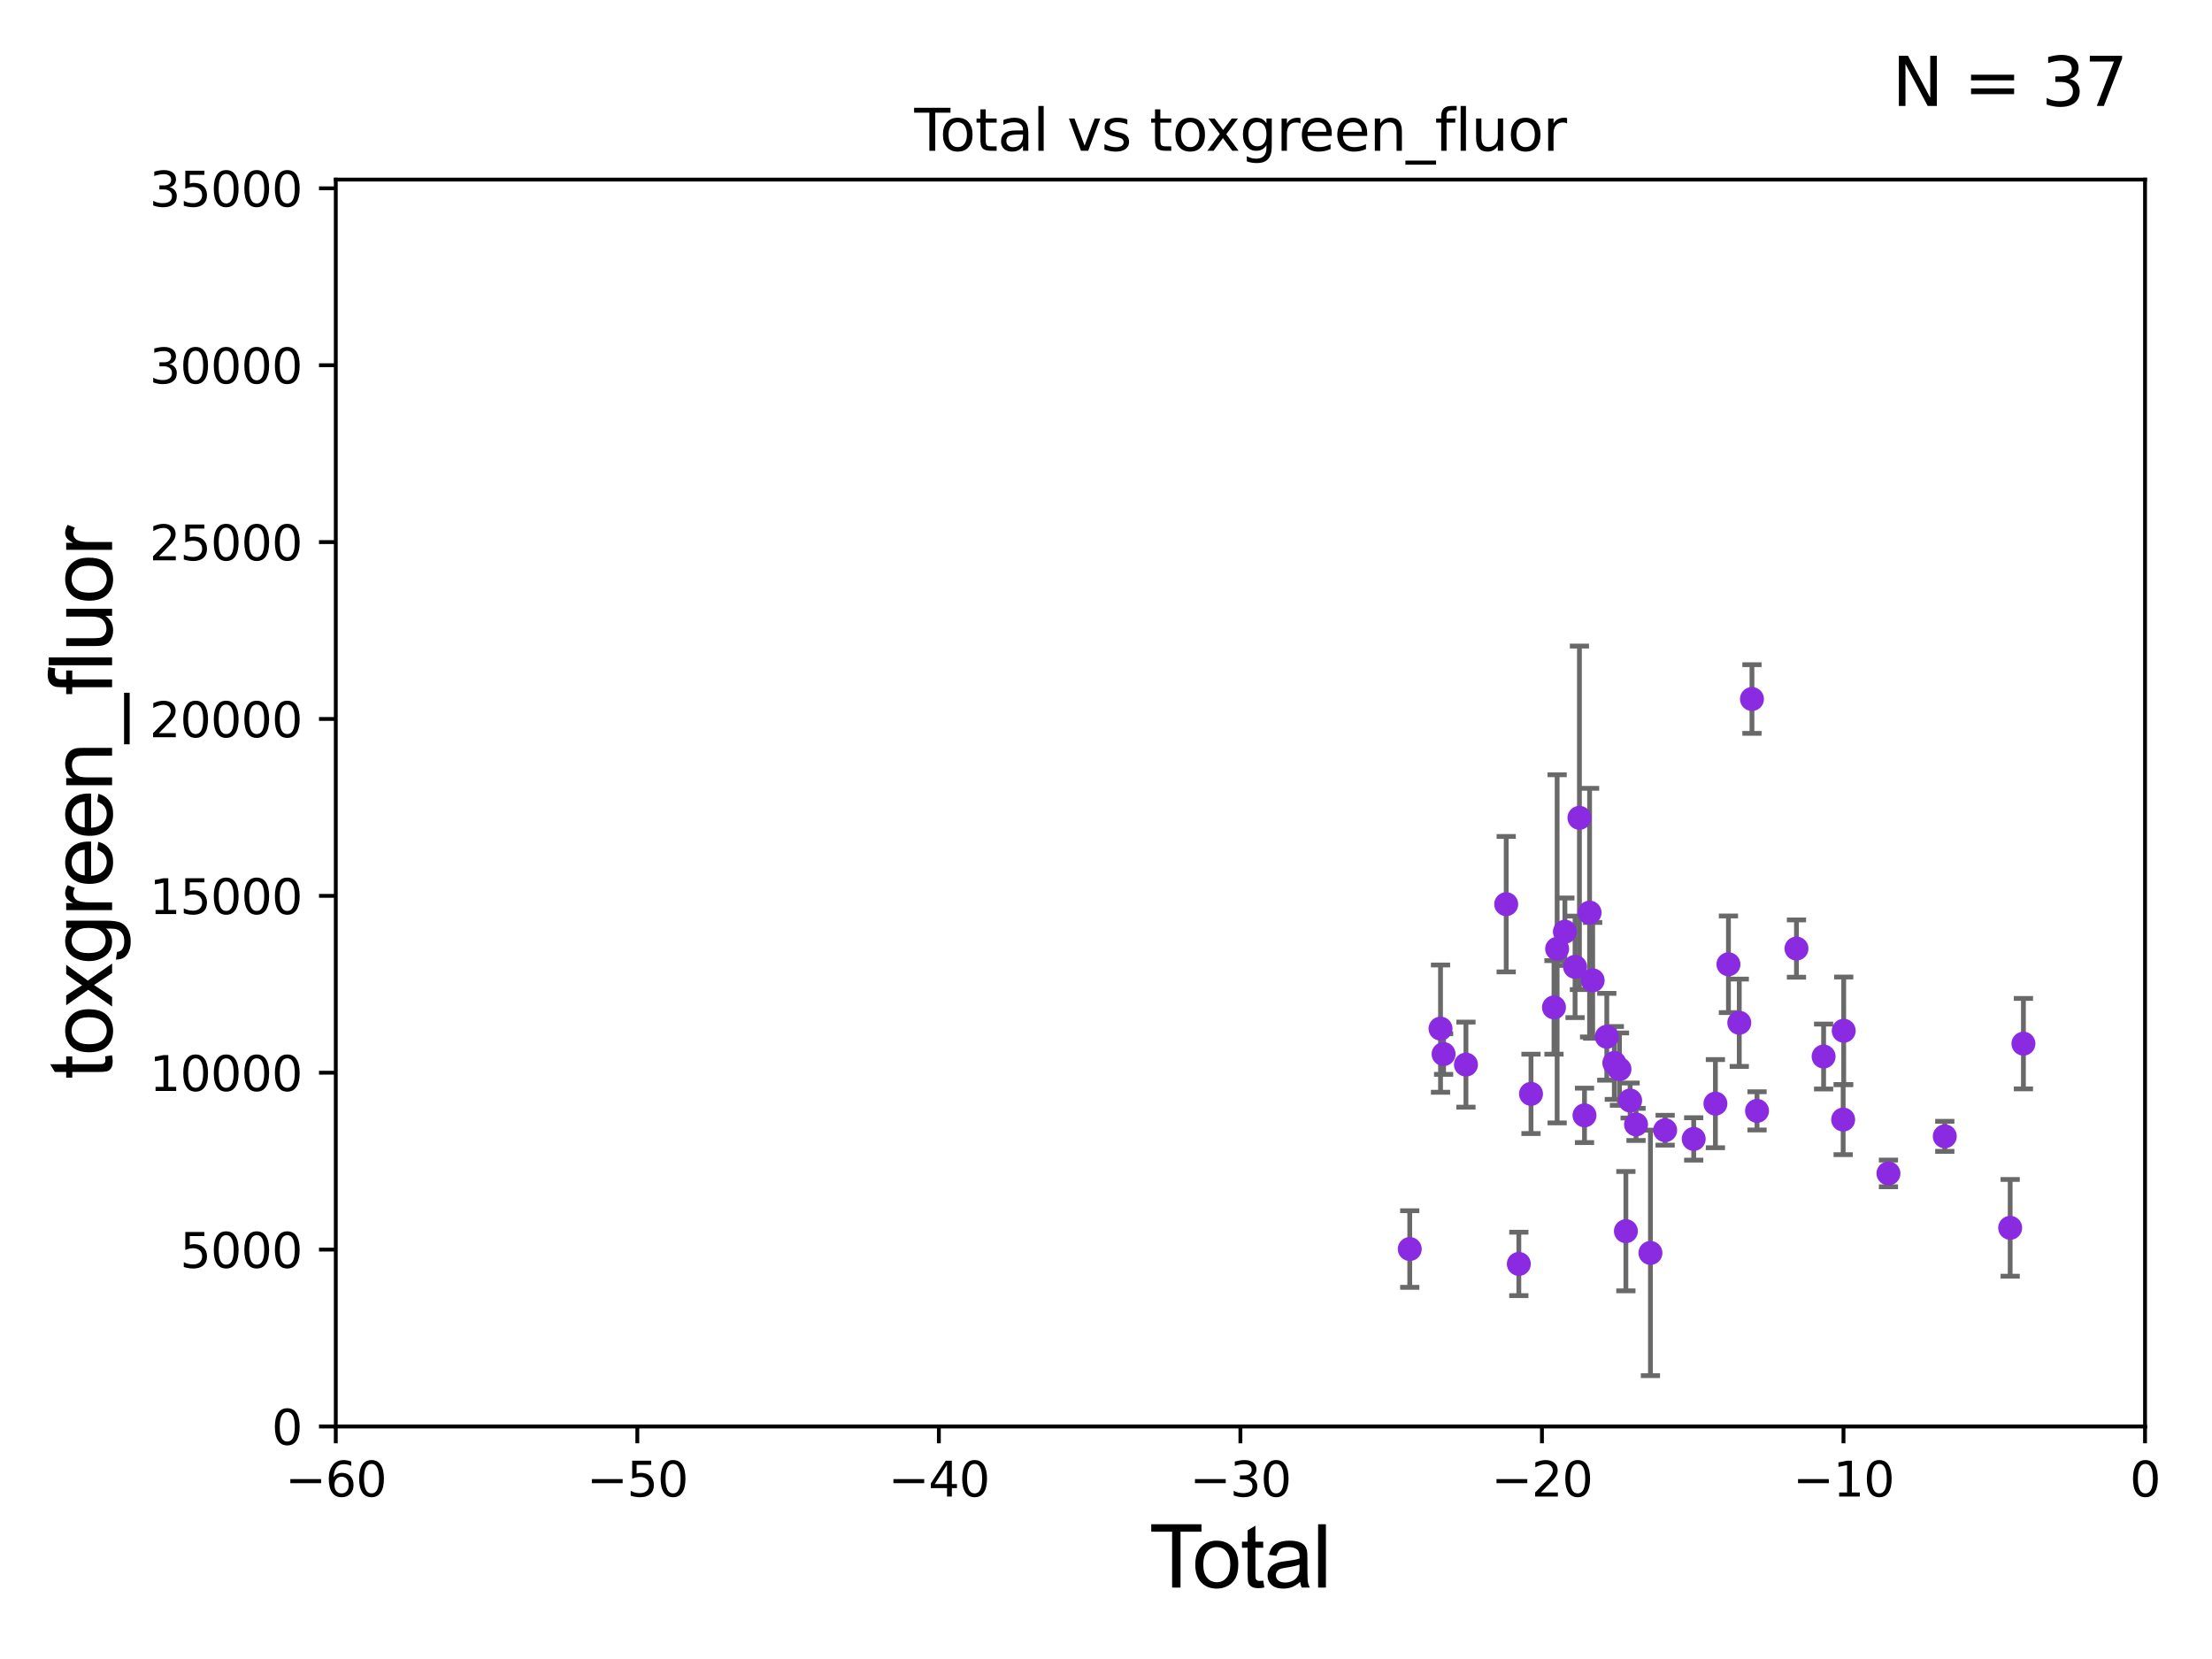 <?xml version="1.0" encoding="utf-8" standalone="no"?>
<!DOCTYPE svg PUBLIC "-//W3C//DTD SVG 1.1//EN"
  "http://www.w3.org/Graphics/SVG/1.1/DTD/svg11.dtd">
<svg xmlns:xlink="http://www.w3.org/1999/xlink" width="460.8pt" height="345.6pt" viewBox="0 0 460.8 345.6" xmlns="http://www.w3.org/2000/svg" version="1.1">
 <defs>
  <style type="text/css">*{stroke-linejoin: round; stroke-linecap: butt}</style>
 </defs>
 <g id="figure_1">
  <g id="patch_1">
   <path d="M 0 345.6 
L 460.8 345.6 
L 460.8 0 
L 0 0 
z
" style="fill: #ffffff"/>
  </g>
  <g id="axes_1">
   <g id="patch_2">
    <path d="M 69.95 297.16 
L 446.85 297.16 
L 446.85 37.411 
L 69.95 37.411 
z
" style="fill: #ffffff"/>
   </g>
   <g id="PathCollection_1">
    <defs>
     <path id="mc90b2d8648" d="M 0 1.118 
C 0.297 1.118 0.581 1 0.791 0.791 
C 1 0.581 1.118 0.297 1.118 0 
C 1.118 -0.297 1 -0.581 0.791 -0.791 
C 0.581 -1 0.297 -1.118 0 -1.118 
C -0.297 -1.118 -0.581 -1 -0.791 -0.791 
C -1 -0.581 -1.118 -0.297 -1.118 0 
C -1.118 0.297 -1 0.581 -0.791 0.791 
C -0.581 1 -0.297 1.118 0 1.118 
z
" style="stroke: #8a2be2"/>
    </defs>
    <g clip-path="url(#p211ab5caf9)">
     <use xlink:href="#mc90b2d8648" x="293.677" y="260.197" style="fill: #8a2be2; stroke: #8a2be2"/>
     <use xlink:href="#mc90b2d8648" x="374.238" y="197.604" style="fill: #8a2be2; stroke: #8a2be2"/>
     <use xlink:href="#mc90b2d8648" x="336.292" y="221.428" style="fill: #8a2be2; stroke: #8a2be2"/>
     <use xlink:href="#mc90b2d8648" x="383.964" y="233.231" style="fill: #8a2be2; stroke: #8a2be2"/>
     <use xlink:href="#mc90b2d8648" x="300.087" y="214.28" style="fill: #8a2be2; stroke: #8a2be2"/>
     <use xlink:href="#mc90b2d8648" x="393.399" y="244.446" style="fill: #8a2be2; stroke: #8a2be2"/>
     <use xlink:href="#mc90b2d8648" x="405.134" y="236.719" style="fill: #8a2be2; stroke: #8a2be2"/>
     <use xlink:href="#mc90b2d8648" x="418.756" y="255.782" style="fill: #8a2be2; stroke: #8a2be2"/>
     <use xlink:href="#mc90b2d8648" x="421.516" y="217.412" style="fill: #8a2be2; stroke: #8a2be2"/>
     <use xlink:href="#mc90b2d8648" x="379.891" y="220.093" style="fill: #8a2be2; stroke: #8a2be2"/>
     <use xlink:href="#mc90b2d8648" x="384.08" y="214.727" style="fill: #8a2be2; stroke: #8a2be2"/>
     <use xlink:href="#mc90b2d8648" x="364.965" y="145.619" style="fill: #8a2be2; stroke: #8a2be2"/>
     <use xlink:href="#mc90b2d8648" x="366.021" y="231.417" style="fill: #8a2be2; stroke: #8a2be2"/>
     <use xlink:href="#mc90b2d8648" x="338.702" y="256.476" style="fill: #8a2be2; stroke: #8a2be2"/>
     <use xlink:href="#mc90b2d8648" x="331.782" y="204.224" style="fill: #8a2be2; stroke: #8a2be2"/>
     <use xlink:href="#mc90b2d8648" x="339.586" y="229.258" style="fill: #8a2be2; stroke: #8a2be2"/>
     <use xlink:href="#mc90b2d8648" x="340.815" y="234.238" style="fill: #8a2be2; stroke: #8a2be2"/>
     <use xlink:href="#mc90b2d8648" x="331.14" y="190.118" style="fill: #8a2be2; stroke: #8a2be2"/>
     <use xlink:href="#mc90b2d8648" x="330.08" y="232.349" style="fill: #8a2be2; stroke: #8a2be2"/>
     <use xlink:href="#mc90b2d8648" x="343.816" y="261.009" style="fill: #8a2be2; stroke: #8a2be2"/>
     <use xlink:href="#mc90b2d8648" x="329.025" y="170.37" style="fill: #8a2be2; stroke: #8a2be2"/>
     <use xlink:href="#mc90b2d8648" x="328.115" y="201.412" style="fill: #8a2be2; stroke: #8a2be2"/>
     <use xlink:href="#mc90b2d8648" x="325.994" y="194.089" style="fill: #8a2be2; stroke: #8a2be2"/>
     <use xlink:href="#mc90b2d8648" x="300.727" y="219.579" style="fill: #8a2be2; stroke: #8a2be2"/>
     <use xlink:href="#mc90b2d8648" x="346.88" y="235.444" style="fill: #8a2be2; stroke: #8a2be2"/>
     <use xlink:href="#mc90b2d8648" x="323.724" y="209.862" style="fill: #8a2be2; stroke: #8a2be2"/>
     <use xlink:href="#mc90b2d8648" x="352.83" y="237.259" style="fill: #8a2be2; stroke: #8a2be2"/>
     <use xlink:href="#mc90b2d8648" x="318.937" y="227.873" style="fill: #8a2be2; stroke: #8a2be2"/>
     <use xlink:href="#mc90b2d8648" x="316.401" y="263.297" style="fill: #8a2be2; stroke: #8a2be2"/>
     <use xlink:href="#mc90b2d8648" x="357.351" y="229.909" style="fill: #8a2be2; stroke: #8a2be2"/>
     <use xlink:href="#mc90b2d8648" x="360.067" y="200.879" style="fill: #8a2be2; stroke: #8a2be2"/>
     <use xlink:href="#mc90b2d8648" x="362.323" y="213.061" style="fill: #8a2be2; stroke: #8a2be2"/>
     <use xlink:href="#mc90b2d8648" x="313.768" y="188.357" style="fill: #8a2be2; stroke: #8a2be2"/>
     <use xlink:href="#mc90b2d8648" x="305.384" y="221.776" style="fill: #8a2be2; stroke: #8a2be2"/>
     <use xlink:href="#mc90b2d8648" x="337.367" y="222.718" style="fill: #8a2be2; stroke: #8a2be2"/>
     <use xlink:href="#mc90b2d8648" x="324.381" y="197.657" style="fill: #8a2be2; stroke: #8a2be2"/>
     <use xlink:href="#mc90b2d8648" x="334.725" y="215.976" style="fill: #8a2be2; stroke: #8a2be2"/>
    </g>
   </g>
   <g id="matplotlib.axis_1">
    <g id="xtick_1">
     <g id="line2d_1">
      <defs>
       <path id="meea6b5ae89" d="M 0 0 
L 0 3.5 
" style="stroke: #000000; stroke-width: 0.8"/>
      </defs>
      <g>
       <use xlink:href="#meea6b5ae89" x="69.95" y="297.16" style="stroke: #000000; stroke-width: 0.8"/>
      </g>
     </g>
     <g id="text_1">
      <!-- −60 -->
      <g transform="translate(59.398 311.758)scale(0.1 -0.1)">
       <defs>
        <path id="DejaVuSans-2212" d="M 678 2272 
L 4684 2272 
L 4684 1741 
L 678 1741 
L 678 2272 
z
" transform="scale(0.016)"/>
        <path id="DejaVuSans-36" d="M 2113 2584 
Q 1688 2584 1439 2293 
Q 1191 2003 1191 1497 
Q 1191 994 1439 701 
Q 1688 409 2113 409 
Q 2538 409 2786 701 
Q 3034 994 3034 1497 
Q 3034 2003 2786 2293 
Q 2538 2584 2113 2584 
z
M 3366 4563 
L 3366 3988 
Q 3128 4100 2886 4159 
Q 2644 4219 2406 4219 
Q 1781 4219 1451 3797 
Q 1122 3375 1075 2522 
Q 1259 2794 1537 2939 
Q 1816 3084 2150 3084 
Q 2853 3084 3261 2657 
Q 3669 2231 3669 1497 
Q 3669 778 3244 343 
Q 2819 -91 2113 -91 
Q 1303 -91 875 529 
Q 447 1150 447 2328 
Q 447 3434 972 4092 
Q 1497 4750 2381 4750 
Q 2619 4750 2861 4703 
Q 3103 4656 3366 4563 
z
" transform="scale(0.016)"/>
        <path id="DejaVuSans-30" d="M 2034 4250 
Q 1547 4250 1301 3770 
Q 1056 3291 1056 2328 
Q 1056 1369 1301 889 
Q 1547 409 2034 409 
Q 2525 409 2770 889 
Q 3016 1369 3016 2328 
Q 3016 3291 2770 3770 
Q 2525 4250 2034 4250 
z
M 2034 4750 
Q 2819 4750 3233 4129 
Q 3647 3509 3647 2328 
Q 3647 1150 3233 529 
Q 2819 -91 2034 -91 
Q 1250 -91 836 529 
Q 422 1150 422 2328 
Q 422 3509 836 4129 
Q 1250 4750 2034 4750 
z
" transform="scale(0.016)"/>
       </defs>
       <use xlink:href="#DejaVuSans-2212"/>
       <use xlink:href="#DejaVuSans-36" x="83.789"/>
       <use xlink:href="#DejaVuSans-30" x="147.412"/>
      </g>
     </g>
    </g>
    <g id="xtick_2">
     <g id="line2d_2">
      <g>
       <use xlink:href="#meea6b5ae89" x="132.767" y="297.16" style="stroke: #000000; stroke-width: 0.8"/>
      </g>
     </g>
     <g id="text_2">
      <!-- −50 -->
      <g transform="translate(122.214 311.758)scale(0.1 -0.1)">
       <defs>
        <path id="DejaVuSans-35" d="M 691 4666 
L 3169 4666 
L 3169 4134 
L 1269 4134 
L 1269 2991 
Q 1406 3038 1543 3061 
Q 1681 3084 1819 3084 
Q 2600 3084 3056 2656 
Q 3513 2228 3513 1497 
Q 3513 744 3044 326 
Q 2575 -91 1722 -91 
Q 1428 -91 1123 -41 
Q 819 9 494 109 
L 494 744 
Q 775 591 1075 516 
Q 1375 441 1709 441 
Q 2250 441 2565 725 
Q 2881 1009 2881 1497 
Q 2881 1984 2565 2268 
Q 2250 2553 1709 2553 
Q 1456 2553 1204 2497 
Q 953 2441 691 2322 
L 691 4666 
z
" transform="scale(0.016)"/>
       </defs>
       <use xlink:href="#DejaVuSans-2212"/>
       <use xlink:href="#DejaVuSans-35" x="83.789"/>
       <use xlink:href="#DejaVuSans-30" x="147.412"/>
      </g>
     </g>
    </g>
    <g id="xtick_3">
     <g id="line2d_3">
      <g>
       <use xlink:href="#meea6b5ae89" x="195.583" y="297.16" style="stroke: #000000; stroke-width: 0.8"/>
      </g>
     </g>
     <g id="text_3">
      <!-- −40 -->
      <g transform="translate(185.031 311.758)scale(0.1 -0.1)">
       <defs>
        <path id="DejaVuSans-34" d="M 2419 4116 
L 825 1625 
L 2419 1625 
L 2419 4116 
z
M 2253 4666 
L 3047 4666 
L 3047 1625 
L 3713 1625 
L 3713 1100 
L 3047 1100 
L 3047 0 
L 2419 0 
L 2419 1100 
L 313 1100 
L 313 1709 
L 2253 4666 
z
" transform="scale(0.016)"/>
       </defs>
       <use xlink:href="#DejaVuSans-2212"/>
       <use xlink:href="#DejaVuSans-34" x="83.789"/>
       <use xlink:href="#DejaVuSans-30" x="147.412"/>
      </g>
     </g>
    </g>
    <g id="xtick_4">
     <g id="line2d_4">
      <g>
       <use xlink:href="#meea6b5ae89" x="258.4" y="297.16" style="stroke: #000000; stroke-width: 0.8"/>
      </g>
     </g>
     <g id="text_4">
      <!-- −30 -->
      <g transform="translate(247.848 311.758)scale(0.1 -0.1)">
       <defs>
        <path id="DejaVuSans-33" d="M 2597 2516 
Q 3050 2419 3304 2112 
Q 3559 1806 3559 1356 
Q 3559 666 3084 287 
Q 2609 -91 1734 -91 
Q 1441 -91 1130 -33 
Q 819 25 488 141 
L 488 750 
Q 750 597 1062 519 
Q 1375 441 1716 441 
Q 2309 441 2620 675 
Q 2931 909 2931 1356 
Q 2931 1769 2642 2001 
Q 2353 2234 1838 2234 
L 1294 2234 
L 1294 2753 
L 1863 2753 
Q 2328 2753 2575 2939 
Q 2822 3125 2822 3475 
Q 2822 3834 2567 4026 
Q 2313 4219 1838 4219 
Q 1578 4219 1281 4162 
Q 984 4106 628 3988 
L 628 4550 
Q 988 4650 1302 4700 
Q 1616 4750 1894 4750 
Q 2613 4750 3031 4423 
Q 3450 4097 3450 3541 
Q 3450 3153 3228 2886 
Q 3006 2619 2597 2516 
z
" transform="scale(0.016)"/>
       </defs>
       <use xlink:href="#DejaVuSans-2212"/>
       <use xlink:href="#DejaVuSans-33" x="83.789"/>
       <use xlink:href="#DejaVuSans-30" x="147.412"/>
      </g>
     </g>
    </g>
    <g id="xtick_5">
     <g id="line2d_5">
      <g>
       <use xlink:href="#meea6b5ae89" x="321.217" y="297.16" style="stroke: #000000; stroke-width: 0.8"/>
      </g>
     </g>
     <g id="text_5">
      <!-- −20 -->
      <g transform="translate(310.664 311.758)scale(0.1 -0.1)">
       <defs>
        <path id="DejaVuSans-32" d="M 1228 531 
L 3431 531 
L 3431 0 
L 469 0 
L 469 531 
Q 828 903 1448 1529 
Q 2069 2156 2228 2338 
Q 2531 2678 2651 2914 
Q 2772 3150 2772 3378 
Q 2772 3750 2511 3984 
Q 2250 4219 1831 4219 
Q 1534 4219 1204 4116 
Q 875 4013 500 3803 
L 500 4441 
Q 881 4594 1212 4672 
Q 1544 4750 1819 4750 
Q 2544 4750 2975 4387 
Q 3406 4025 3406 3419 
Q 3406 3131 3298 2873 
Q 3191 2616 2906 2266 
Q 2828 2175 2409 1742 
Q 1991 1309 1228 531 
z
" transform="scale(0.016)"/>
       </defs>
       <use xlink:href="#DejaVuSans-2212"/>
       <use xlink:href="#DejaVuSans-32" x="83.789"/>
       <use xlink:href="#DejaVuSans-30" x="147.412"/>
      </g>
     </g>
    </g>
    <g id="xtick_6">
     <g id="line2d_6">
      <g>
       <use xlink:href="#meea6b5ae89" x="384.033" y="297.16" style="stroke: #000000; stroke-width: 0.8"/>
      </g>
     </g>
     <g id="text_6">
      <!-- −10 -->
      <g transform="translate(373.481 311.758)scale(0.1 -0.1)">
       <defs>
        <path id="DejaVuSans-31" d="M 794 531 
L 1825 531 
L 1825 4091 
L 703 3866 
L 703 4441 
L 1819 4666 
L 2450 4666 
L 2450 531 
L 3481 531 
L 3481 0 
L 794 0 
L 794 531 
z
" transform="scale(0.016)"/>
       </defs>
       <use xlink:href="#DejaVuSans-2212"/>
       <use xlink:href="#DejaVuSans-31" x="83.789"/>
       <use xlink:href="#DejaVuSans-30" x="147.412"/>
      </g>
     </g>
    </g>
    <g id="xtick_7">
     <g id="line2d_7">
      <g>
       <use xlink:href="#meea6b5ae89" x="446.85" y="297.16" style="stroke: #000000; stroke-width: 0.8"/>
      </g>
     </g>
     <g id="text_7">
      <!-- 0 -->
      <g transform="translate(443.669 311.758)scale(0.1 -0.1)">
       <use xlink:href="#DejaVuSans-30"/>
      </g>
     </g>
    </g>
    <g id="text_8">
     <!-- Total -->
     <g transform="translate(239.395 330.722)scale(0.18 -0.18)">
      <defs>
       <path id="ArialMT-54" d="M 1659 0 
L 1659 4041 
L 150 4041 
L 150 4581 
L 3781 4581 
L 3781 4041 
L 2266 4041 
L 2266 0 
L 1659 0 
z
" transform="scale(0.016)"/>
       <path id="ArialMT-6f" d="M 213 1659 
Q 213 2581 725 3025 
Q 1153 3394 1769 3394 
Q 2453 3394 2887 2945 
Q 3322 2497 3322 1706 
Q 3322 1066 3130 698 
Q 2938 331 2570 128 
Q 2203 -75 1769 -75 
Q 1072 -75 642 372 
Q 213 819 213 1659 
z
M 791 1659 
Q 791 1022 1069 705 
Q 1347 388 1769 388 
Q 2188 388 2466 706 
Q 2744 1025 2744 1678 
Q 2744 2294 2464 2611 
Q 2184 2928 1769 2928 
Q 1347 2928 1069 2612 
Q 791 2297 791 1659 
z
" transform="scale(0.016)"/>
       <path id="ArialMT-74" d="M 1650 503 
L 1731 6 
Q 1494 -44 1306 -44 
Q 1000 -44 831 53 
Q 663 150 594 308 
Q 525 466 525 972 
L 525 2881 
L 113 2881 
L 113 3319 
L 525 3319 
L 525 4141 
L 1084 4478 
L 1084 3319 
L 1650 3319 
L 1650 2881 
L 1084 2881 
L 1084 941 
Q 1084 700 1114 631 
Q 1144 563 1211 522 
Q 1278 481 1403 481 
Q 1497 481 1650 503 
z
" transform="scale(0.016)"/>
       <path id="ArialMT-61" d="M 2588 409 
Q 2275 144 1986 34 
Q 1697 -75 1366 -75 
Q 819 -75 525 192 
Q 231 459 231 875 
Q 231 1119 342 1320 
Q 453 1522 633 1644 
Q 813 1766 1038 1828 
Q 1203 1872 1538 1913 
Q 2219 1994 2541 2106 
Q 2544 2222 2544 2253 
Q 2544 2597 2384 2738 
Q 2169 2928 1744 2928 
Q 1347 2928 1158 2789 
Q 969 2650 878 2297 
L 328 2372 
Q 403 2725 575 2942 
Q 747 3159 1072 3276 
Q 1397 3394 1825 3394 
Q 2250 3394 2515 3294 
Q 2781 3194 2906 3042 
Q 3031 2891 3081 2659 
Q 3109 2516 3109 2141 
L 3109 1391 
Q 3109 606 3145 398 
Q 3181 191 3288 0 
L 2700 0 
Q 2613 175 2588 409 
z
M 2541 1666 
Q 2234 1541 1622 1453 
Q 1275 1403 1131 1340 
Q 988 1278 909 1158 
Q 831 1038 831 891 
Q 831 666 1001 516 
Q 1172 366 1500 366 
Q 1825 366 2078 508 
Q 2331 650 2450 897 
Q 2541 1088 2541 1459 
L 2541 1666 
z
" transform="scale(0.016)"/>
       <path id="ArialMT-6c" d="M 409 0 
L 409 4581 
L 972 4581 
L 972 0 
L 409 0 
z
" transform="scale(0.016)"/>
      </defs>
      <use xlink:href="#ArialMT-54"/>
      <use xlink:href="#ArialMT-6f" x="49.959"/>
      <use xlink:href="#ArialMT-74" x="105.574"/>
      <use xlink:href="#ArialMT-61" x="133.357"/>
      <use xlink:href="#ArialMT-6c" x="188.973"/>
     </g>
    </g>
   </g>
   <g id="matplotlib.axis_2">
    <g id="ytick_1">
     <g id="line2d_8">
      <defs>
       <path id="m1240421ec4" d="M 0 0 
L -3.5 0 
" style="stroke: #000000; stroke-width: 0.8"/>
      </defs>
      <g>
       <use xlink:href="#m1240421ec4" x="69.95" y="297.16" style="stroke: #000000; stroke-width: 0.8"/>
      </g>
     </g>
     <g id="text_9">
      <!-- 0 -->
      <g transform="translate(56.587 300.959)scale(0.1 -0.1)">
       <use xlink:href="#DejaVuSans-30"/>
      </g>
     </g>
    </g>
    <g id="ytick_2">
     <g id="line2d_9">
      <g>
       <use xlink:href="#m1240421ec4" x="69.95" y="260.313" style="stroke: #000000; stroke-width: 0.8"/>
      </g>
     </g>
     <g id="text_10">
      <!-- 5000 -->
      <g transform="translate(37.5 264.112)scale(0.1 -0.1)">
       <use xlink:href="#DejaVuSans-35"/>
       <use xlink:href="#DejaVuSans-30" x="63.623"/>
       <use xlink:href="#DejaVuSans-30" x="127.246"/>
       <use xlink:href="#DejaVuSans-30" x="190.869"/>
      </g>
     </g>
    </g>
    <g id="ytick_3">
     <g id="line2d_10">
      <g>
       <use xlink:href="#m1240421ec4" x="69.95" y="223.467" style="stroke: #000000; stroke-width: 0.8"/>
      </g>
     </g>
     <g id="text_11">
      <!-- 10000 -->
      <g transform="translate(31.137 227.266)scale(0.1 -0.1)">
       <use xlink:href="#DejaVuSans-31"/>
       <use xlink:href="#DejaVuSans-30" x="63.623"/>
       <use xlink:href="#DejaVuSans-30" x="127.246"/>
       <use xlink:href="#DejaVuSans-30" x="190.869"/>
       <use xlink:href="#DejaVuSans-30" x="254.492"/>
      </g>
     </g>
    </g>
    <g id="ytick_4">
     <g id="line2d_11">
      <g>
       <use xlink:href="#m1240421ec4" x="69.95" y="186.62" style="stroke: #000000; stroke-width: 0.8"/>
      </g>
     </g>
     <g id="text_12">
      <!-- 15000 -->
      <g transform="translate(31.137 190.419)scale(0.1 -0.1)">
       <use xlink:href="#DejaVuSans-31"/>
       <use xlink:href="#DejaVuSans-35" x="63.623"/>
       <use xlink:href="#DejaVuSans-30" x="127.246"/>
       <use xlink:href="#DejaVuSans-30" x="190.869"/>
       <use xlink:href="#DejaVuSans-30" x="254.492"/>
      </g>
     </g>
    </g>
    <g id="ytick_5">
     <g id="line2d_12">
      <g>
       <use xlink:href="#m1240421ec4" x="69.95" y="149.773" style="stroke: #000000; stroke-width: 0.8"/>
      </g>
     </g>
     <g id="text_13">
      <!-- 20000 -->
      <g transform="translate(31.137 153.572)scale(0.1 -0.1)">
       <use xlink:href="#DejaVuSans-32"/>
       <use xlink:href="#DejaVuSans-30" x="63.623"/>
       <use xlink:href="#DejaVuSans-30" x="127.246"/>
       <use xlink:href="#DejaVuSans-30" x="190.869"/>
       <use xlink:href="#DejaVuSans-30" x="254.492"/>
      </g>
     </g>
    </g>
    <g id="ytick_6">
     <g id="line2d_13">
      <g>
       <use xlink:href="#m1240421ec4" x="69.95" y="112.926" style="stroke: #000000; stroke-width: 0.8"/>
      </g>
     </g>
     <g id="text_14">
      <!-- 25000 -->
      <g transform="translate(31.137 116.726)scale(0.1 -0.1)">
       <use xlink:href="#DejaVuSans-32"/>
       <use xlink:href="#DejaVuSans-35" x="63.623"/>
       <use xlink:href="#DejaVuSans-30" x="127.246"/>
       <use xlink:href="#DejaVuSans-30" x="190.869"/>
       <use xlink:href="#DejaVuSans-30" x="254.492"/>
      </g>
     </g>
    </g>
    <g id="ytick_7">
     <g id="line2d_14">
      <g>
       <use xlink:href="#m1240421ec4" x="69.95" y="76.08" style="stroke: #000000; stroke-width: 0.8"/>
      </g>
     </g>
     <g id="text_15">
      <!-- 30000 -->
      <g transform="translate(31.137 79.879)scale(0.1 -0.1)">
       <use xlink:href="#DejaVuSans-33"/>
       <use xlink:href="#DejaVuSans-30" x="63.623"/>
       <use xlink:href="#DejaVuSans-30" x="127.246"/>
       <use xlink:href="#DejaVuSans-30" x="190.869"/>
       <use xlink:href="#DejaVuSans-30" x="254.492"/>
      </g>
     </g>
    </g>
    <g id="ytick_8">
     <g id="line2d_15">
      <g>
       <use xlink:href="#m1240421ec4" x="69.95" y="39.233" style="stroke: #000000; stroke-width: 0.8"/>
      </g>
     </g>
     <g id="text_16">
      <!-- 35000 -->
      <g transform="translate(31.137 43.032)scale(0.1 -0.1)">
       <use xlink:href="#DejaVuSans-33"/>
       <use xlink:href="#DejaVuSans-35" x="63.623"/>
       <use xlink:href="#DejaVuSans-30" x="127.246"/>
       <use xlink:href="#DejaVuSans-30" x="190.869"/>
       <use xlink:href="#DejaVuSans-30" x="254.492"/>
      </g>
     </g>
    </g>
    <g id="text_17">
     <!-- toxgreen_fluor -->
     <g transform="translate(23.349 224.818)rotate(-90)scale(0.18 -0.18)">
      <defs>
       <path id="ArialMT-78" d="M 47 0 
L 1259 1725 
L 138 3319 
L 841 3319 
L 1350 2541 
Q 1494 2319 1581 2169 
Q 1719 2375 1834 2534 
L 2394 3319 
L 3066 3319 
L 1919 1756 
L 3153 0 
L 2463 0 
L 1781 1031 
L 1600 1309 
L 728 0 
L 47 0 
z
" transform="scale(0.016)"/>
       <path id="ArialMT-67" d="M 319 -275 
L 866 -356 
Q 900 -609 1056 -725 
Q 1266 -881 1628 -881 
Q 2019 -881 2231 -725 
Q 2444 -569 2519 -288 
Q 2563 -116 2559 434 
Q 2191 0 1641 0 
Q 956 0 581 494 
Q 206 988 206 1678 
Q 206 2153 378 2554 
Q 550 2956 876 3175 
Q 1203 3394 1644 3394 
Q 2231 3394 2613 2919 
L 2613 3319 
L 3131 3319 
L 3131 450 
Q 3131 -325 2973 -648 
Q 2816 -972 2473 -1159 
Q 2131 -1347 1631 -1347 
Q 1038 -1347 672 -1080 
Q 306 -813 319 -275 
z
M 784 1719 
Q 784 1066 1043 766 
Q 1303 466 1694 466 
Q 2081 466 2343 764 
Q 2606 1063 2606 1700 
Q 2606 2309 2336 2618 
Q 2066 2928 1684 2928 
Q 1309 2928 1046 2623 
Q 784 2319 784 1719 
z
" transform="scale(0.016)"/>
       <path id="ArialMT-72" d="M 416 0 
L 416 3319 
L 922 3319 
L 922 2816 
Q 1116 3169 1280 3281 
Q 1444 3394 1641 3394 
Q 1925 3394 2219 3213 
L 2025 2691 
Q 1819 2813 1613 2813 
Q 1428 2813 1281 2702 
Q 1134 2591 1072 2394 
Q 978 2094 978 1738 
L 978 0 
L 416 0 
z
" transform="scale(0.016)"/>
       <path id="ArialMT-65" d="M 2694 1069 
L 3275 997 
Q 3138 488 2766 206 
Q 2394 -75 1816 -75 
Q 1088 -75 661 373 
Q 234 822 234 1631 
Q 234 2469 665 2931 
Q 1097 3394 1784 3394 
Q 2450 3394 2872 2941 
Q 3294 2488 3294 1666 
Q 3294 1616 3291 1516 
L 816 1516 
Q 847 969 1125 678 
Q 1403 388 1819 388 
Q 2128 388 2347 550 
Q 2566 713 2694 1069 
z
M 847 1978 
L 2700 1978 
Q 2663 2397 2488 2606 
Q 2219 2931 1791 2931 
Q 1403 2931 1139 2672 
Q 875 2413 847 1978 
z
" transform="scale(0.016)"/>
       <path id="ArialMT-6e" d="M 422 0 
L 422 3319 
L 928 3319 
L 928 2847 
Q 1294 3394 1984 3394 
Q 2284 3394 2536 3286 
Q 2788 3178 2913 3003 
Q 3038 2828 3088 2588 
Q 3119 2431 3119 2041 
L 3119 0 
L 2556 0 
L 2556 2019 
Q 2556 2363 2490 2533 
Q 2425 2703 2258 2804 
Q 2091 2906 1866 2906 
Q 1506 2906 1245 2678 
Q 984 2450 984 1813 
L 984 0 
L 422 0 
z
" transform="scale(0.016)"/>
       <path id="ArialMT-5f" d="M -97 -1272 
L -97 -866 
L 3631 -866 
L 3631 -1272 
L -97 -1272 
z
" transform="scale(0.016)"/>
       <path id="ArialMT-66" d="M 556 0 
L 556 2881 
L 59 2881 
L 59 3319 
L 556 3319 
L 556 3672 
Q 556 4006 616 4169 
Q 697 4388 901 4523 
Q 1106 4659 1475 4659 
Q 1713 4659 2000 4603 
L 1916 4113 
Q 1741 4144 1584 4144 
Q 1328 4144 1222 4034 
Q 1116 3925 1116 3625 
L 1116 3319 
L 1763 3319 
L 1763 2881 
L 1116 2881 
L 1116 0 
L 556 0 
z
" transform="scale(0.016)"/>
       <path id="ArialMT-75" d="M 2597 0 
L 2597 488 
Q 2209 -75 1544 -75 
Q 1250 -75 995 37 
Q 741 150 617 320 
Q 494 491 444 738 
Q 409 903 409 1263 
L 409 3319 
L 972 3319 
L 972 1478 
Q 972 1038 1006 884 
Q 1059 663 1231 536 
Q 1403 409 1656 409 
Q 1909 409 2131 539 
Q 2353 669 2445 892 
Q 2538 1116 2538 1541 
L 2538 3319 
L 3100 3319 
L 3100 0 
L 2597 0 
z
" transform="scale(0.016)"/>
      </defs>
      <use xlink:href="#ArialMT-74"/>
      <use xlink:href="#ArialMT-6f" x="27.783"/>
      <use xlink:href="#ArialMT-78" x="83.398"/>
      <use xlink:href="#ArialMT-67" x="133.398"/>
      <use xlink:href="#ArialMT-72" x="189.014"/>
      <use xlink:href="#ArialMT-65" x="222.314"/>
      <use xlink:href="#ArialMT-65" x="277.93"/>
      <use xlink:href="#ArialMT-6e" x="333.545"/>
      <use xlink:href="#ArialMT-5f" x="389.16"/>
      <use xlink:href="#ArialMT-66" x="444.775"/>
      <use xlink:href="#ArialMT-6c" x="472.559"/>
      <use xlink:href="#ArialMT-75" x="494.775"/>
      <use xlink:href="#ArialMT-6f" x="550.391"/>
      <use xlink:href="#ArialMT-72" x="606.006"/>
     </g>
    </g>
   </g>
   <g id="LineCollection_1">
    <path d="M 293.677 268.174 
L 293.677 252.22 
" clip-path="url(#p211ab5caf9)" style="fill: none; stroke: #696969"/>
    <path d="M 374.238 203.568 
L 374.238 191.64 
" clip-path="url(#p211ab5caf9)" style="fill: none; stroke: #696969"/>
    <path d="M 336.292 229.019 
L 336.292 213.838 
" clip-path="url(#p211ab5caf9)" style="fill: none; stroke: #696969"/>
    <path d="M 383.964 240.535 
L 383.964 225.926 
" clip-path="url(#p211ab5caf9)" style="fill: none; stroke: #696969"/>
    <path d="M 300.087 227.536 
L 300.087 201.024 
" clip-path="url(#p211ab5caf9)" style="fill: none; stroke: #696969"/>
    <path d="M 393.399 247.232 
L 393.399 241.66 
" clip-path="url(#p211ab5caf9)" style="fill: none; stroke: #696969"/>
    <path d="M 405.134 239.85 
L 405.134 233.589 
" clip-path="url(#p211ab5caf9)" style="fill: none; stroke: #696969"/>
    <path d="M 418.756 265.861 
L 418.756 245.702 
" clip-path="url(#p211ab5caf9)" style="fill: none; stroke: #696969"/>
    <path d="M 421.516 226.834 
L 421.516 207.991 
" clip-path="url(#p211ab5caf9)" style="fill: none; stroke: #696969"/>
    <path d="M 379.891 226.852 
L 379.891 213.334 
" clip-path="url(#p211ab5caf9)" style="fill: none; stroke: #696969"/>
    <path d="M 384.08 225.922 
L 384.08 203.532 
" clip-path="url(#p211ab5caf9)" style="fill: none; stroke: #696969"/>
    <path d="M 364.965 152.774 
L 364.965 138.464 
" clip-path="url(#p211ab5caf9)" style="fill: none; stroke: #696969"/>
    <path d="M 366.021 235.397 
L 366.021 227.436 
" clip-path="url(#p211ab5caf9)" style="fill: none; stroke: #696969"/>
    <path d="M 338.702 268.906 
L 338.702 244.045 
" clip-path="url(#p211ab5caf9)" style="fill: none; stroke: #696969"/>
    <path d="M 331.782 216.284 
L 331.782 192.164 
" clip-path="url(#p211ab5caf9)" style="fill: none; stroke: #696969"/>
    <path d="M 339.586 232.9 
L 339.586 225.616 
" clip-path="url(#p211ab5caf9)" style="fill: none; stroke: #696969"/>
    <path d="M 340.815 237.586 
L 340.815 230.89 
" clip-path="url(#p211ab5caf9)" style="fill: none; stroke: #696969"/>
    <path d="M 331.14 216.014 
L 331.14 164.222 
" clip-path="url(#p211ab5caf9)" style="fill: none; stroke: #696969"/>
    <path d="M 330.08 238.018 
L 330.08 226.681 
" clip-path="url(#p211ab5caf9)" style="fill: none; stroke: #696969"/>
    <path d="M 343.816 286.578 
L 343.816 235.44 
" clip-path="url(#p211ab5caf9)" style="fill: none; stroke: #696969"/>
    <path d="M 329.025 206.147 
L 329.025 134.592 
" clip-path="url(#p211ab5caf9)" style="fill: none; stroke: #696969"/>
    <path d="M 328.115 211.989 
L 328.115 190.835 
" clip-path="url(#p211ab5caf9)" style="fill: none; stroke: #696969"/>
    <path d="M 325.994 201.108 
L 325.994 187.071 
" clip-path="url(#p211ab5caf9)" style="fill: none; stroke: #696969"/>
    <path d="M 300.727 223.809 
L 300.727 215.348 
" clip-path="url(#p211ab5caf9)" style="fill: none; stroke: #696969"/>
    <path d="M 346.88 238.554 
L 346.88 232.334 
" clip-path="url(#p211ab5caf9)" style="fill: none; stroke: #696969"/>
    <path d="M 323.724 219.605 
L 323.724 200.119 
" clip-path="url(#p211ab5caf9)" style="fill: none; stroke: #696969"/>
    <path d="M 352.83 241.674 
L 352.83 232.845 
" clip-path="url(#p211ab5caf9)" style="fill: none; stroke: #696969"/>
    <path d="M 318.937 236.138 
L 318.937 219.608 
" clip-path="url(#p211ab5caf9)" style="fill: none; stroke: #696969"/>
    <path d="M 316.401 269.906 
L 316.401 256.688 
" clip-path="url(#p211ab5caf9)" style="fill: none; stroke: #696969"/>
    <path d="M 357.351 239.09 
L 357.351 220.728 
" clip-path="url(#p211ab5caf9)" style="fill: none; stroke: #696969"/>
    <path d="M 360.067 210.941 
L 360.067 190.818 
" clip-path="url(#p211ab5caf9)" style="fill: none; stroke: #696969"/>
    <path d="M 362.323 222.156 
L 362.323 203.966 
" clip-path="url(#p211ab5caf9)" style="fill: none; stroke: #696969"/>
    <path d="M 313.768 202.464 
L 313.768 174.251 
" clip-path="url(#p211ab5caf9)" style="fill: none; stroke: #696969"/>
    <path d="M 305.384 230.636 
L 305.384 212.917 
" clip-path="url(#p211ab5caf9)" style="fill: none; stroke: #696969"/>
    <path d="M 337.367 230.251 
L 337.367 215.184 
" clip-path="url(#p211ab5caf9)" style="fill: none; stroke: #696969"/>
    <path d="M 324.381 233.919 
L 324.381 161.395 
" clip-path="url(#p211ab5caf9)" style="fill: none; stroke: #696969"/>
    <path d="M 334.725 225.019 
L 334.725 206.934 
" clip-path="url(#p211ab5caf9)" style="fill: none; stroke: #696969"/>
   </g>
   <g id="line2d_16">
    <defs>
     <path id="ma0f468bcc3" d="M 2 0 
L -2 -0 
" style="stroke: #696969"/>
    </defs>
    <g clip-path="url(#p211ab5caf9)">
     <use xlink:href="#ma0f468bcc3" x="293.677" y="268.174" style="fill: #696969; stroke: #696969"/>
     <use xlink:href="#ma0f468bcc3" x="374.238" y="203.568" style="fill: #696969; stroke: #696969"/>
     <use xlink:href="#ma0f468bcc3" x="336.292" y="229.019" style="fill: #696969; stroke: #696969"/>
     <use xlink:href="#ma0f468bcc3" x="383.964" y="240.535" style="fill: #696969; stroke: #696969"/>
     <use xlink:href="#ma0f468bcc3" x="300.087" y="227.536" style="fill: #696969; stroke: #696969"/>
     <use xlink:href="#ma0f468bcc3" x="393.399" y="247.232" style="fill: #696969; stroke: #696969"/>
     <use xlink:href="#ma0f468bcc3" x="405.134" y="239.85" style="fill: #696969; stroke: #696969"/>
     <use xlink:href="#ma0f468bcc3" x="418.756" y="265.861" style="fill: #696969; stroke: #696969"/>
     <use xlink:href="#ma0f468bcc3" x="421.516" y="226.834" style="fill: #696969; stroke: #696969"/>
     <use xlink:href="#ma0f468bcc3" x="379.891" y="226.852" style="fill: #696969; stroke: #696969"/>
     <use xlink:href="#ma0f468bcc3" x="384.08" y="225.922" style="fill: #696969; stroke: #696969"/>
     <use xlink:href="#ma0f468bcc3" x="364.965" y="152.774" style="fill: #696969; stroke: #696969"/>
     <use xlink:href="#ma0f468bcc3" x="366.021" y="235.397" style="fill: #696969; stroke: #696969"/>
     <use xlink:href="#ma0f468bcc3" x="338.702" y="268.906" style="fill: #696969; stroke: #696969"/>
     <use xlink:href="#ma0f468bcc3" x="331.782" y="216.284" style="fill: #696969; stroke: #696969"/>
     <use xlink:href="#ma0f468bcc3" x="339.586" y="232.9" style="fill: #696969; stroke: #696969"/>
     <use xlink:href="#ma0f468bcc3" x="340.815" y="237.586" style="fill: #696969; stroke: #696969"/>
     <use xlink:href="#ma0f468bcc3" x="331.14" y="216.014" style="fill: #696969; stroke: #696969"/>
     <use xlink:href="#ma0f468bcc3" x="330.08" y="238.018" style="fill: #696969; stroke: #696969"/>
     <use xlink:href="#ma0f468bcc3" x="343.816" y="286.578" style="fill: #696969; stroke: #696969"/>
     <use xlink:href="#ma0f468bcc3" x="329.025" y="206.147" style="fill: #696969; stroke: #696969"/>
     <use xlink:href="#ma0f468bcc3" x="328.115" y="211.989" style="fill: #696969; stroke: #696969"/>
     <use xlink:href="#ma0f468bcc3" x="325.994" y="201.108" style="fill: #696969; stroke: #696969"/>
     <use xlink:href="#ma0f468bcc3" x="300.727" y="223.809" style="fill: #696969; stroke: #696969"/>
     <use xlink:href="#ma0f468bcc3" x="346.88" y="238.554" style="fill: #696969; stroke: #696969"/>
     <use xlink:href="#ma0f468bcc3" x="323.724" y="219.605" style="fill: #696969; stroke: #696969"/>
     <use xlink:href="#ma0f468bcc3" x="352.83" y="241.674" style="fill: #696969; stroke: #696969"/>
     <use xlink:href="#ma0f468bcc3" x="318.937" y="236.138" style="fill: #696969; stroke: #696969"/>
     <use xlink:href="#ma0f468bcc3" x="316.401" y="269.906" style="fill: #696969; stroke: #696969"/>
     <use xlink:href="#ma0f468bcc3" x="357.351" y="239.09" style="fill: #696969; stroke: #696969"/>
     <use xlink:href="#ma0f468bcc3" x="360.067" y="210.941" style="fill: #696969; stroke: #696969"/>
     <use xlink:href="#ma0f468bcc3" x="362.323" y="222.156" style="fill: #696969; stroke: #696969"/>
     <use xlink:href="#ma0f468bcc3" x="313.768" y="202.464" style="fill: #696969; stroke: #696969"/>
     <use xlink:href="#ma0f468bcc3" x="305.384" y="230.636" style="fill: #696969; stroke: #696969"/>
     <use xlink:href="#ma0f468bcc3" x="337.367" y="230.251" style="fill: #696969; stroke: #696969"/>
     <use xlink:href="#ma0f468bcc3" x="324.381" y="233.919" style="fill: #696969; stroke: #696969"/>
     <use xlink:href="#ma0f468bcc3" x="334.725" y="225.019" style="fill: #696969; stroke: #696969"/>
    </g>
   </g>
   <g id="line2d_17">
    <g clip-path="url(#p211ab5caf9)">
     <use xlink:href="#ma0f468bcc3" x="293.677" y="252.22" style="fill: #696969; stroke: #696969"/>
     <use xlink:href="#ma0f468bcc3" x="374.238" y="191.64" style="fill: #696969; stroke: #696969"/>
     <use xlink:href="#ma0f468bcc3" x="336.292" y="213.838" style="fill: #696969; stroke: #696969"/>
     <use xlink:href="#ma0f468bcc3" x="383.964" y="225.926" style="fill: #696969; stroke: #696969"/>
     <use xlink:href="#ma0f468bcc3" x="300.087" y="201.024" style="fill: #696969; stroke: #696969"/>
     <use xlink:href="#ma0f468bcc3" x="393.399" y="241.66" style="fill: #696969; stroke: #696969"/>
     <use xlink:href="#ma0f468bcc3" x="405.134" y="233.589" style="fill: #696969; stroke: #696969"/>
     <use xlink:href="#ma0f468bcc3" x="418.756" y="245.702" style="fill: #696969; stroke: #696969"/>
     <use xlink:href="#ma0f468bcc3" x="421.516" y="207.991" style="fill: #696969; stroke: #696969"/>
     <use xlink:href="#ma0f468bcc3" x="379.891" y="213.334" style="fill: #696969; stroke: #696969"/>
     <use xlink:href="#ma0f468bcc3" x="384.08" y="203.532" style="fill: #696969; stroke: #696969"/>
     <use xlink:href="#ma0f468bcc3" x="364.965" y="138.464" style="fill: #696969; stroke: #696969"/>
     <use xlink:href="#ma0f468bcc3" x="366.021" y="227.436" style="fill: #696969; stroke: #696969"/>
     <use xlink:href="#ma0f468bcc3" x="338.702" y="244.045" style="fill: #696969; stroke: #696969"/>
     <use xlink:href="#ma0f468bcc3" x="331.782" y="192.164" style="fill: #696969; stroke: #696969"/>
     <use xlink:href="#ma0f468bcc3" x="339.586" y="225.616" style="fill: #696969; stroke: #696969"/>
     <use xlink:href="#ma0f468bcc3" x="340.815" y="230.89" style="fill: #696969; stroke: #696969"/>
     <use xlink:href="#ma0f468bcc3" x="331.14" y="164.222" style="fill: #696969; stroke: #696969"/>
     <use xlink:href="#ma0f468bcc3" x="330.08" y="226.681" style="fill: #696969; stroke: #696969"/>
     <use xlink:href="#ma0f468bcc3" x="343.816" y="235.44" style="fill: #696969; stroke: #696969"/>
     <use xlink:href="#ma0f468bcc3" x="329.025" y="134.592" style="fill: #696969; stroke: #696969"/>
     <use xlink:href="#ma0f468bcc3" x="328.115" y="190.835" style="fill: #696969; stroke: #696969"/>
     <use xlink:href="#ma0f468bcc3" x="325.994" y="187.071" style="fill: #696969; stroke: #696969"/>
     <use xlink:href="#ma0f468bcc3" x="300.727" y="215.348" style="fill: #696969; stroke: #696969"/>
     <use xlink:href="#ma0f468bcc3" x="346.88" y="232.334" style="fill: #696969; stroke: #696969"/>
     <use xlink:href="#ma0f468bcc3" x="323.724" y="200.119" style="fill: #696969; stroke: #696969"/>
     <use xlink:href="#ma0f468bcc3" x="352.83" y="232.845" style="fill: #696969; stroke: #696969"/>
     <use xlink:href="#ma0f468bcc3" x="318.937" y="219.608" style="fill: #696969; stroke: #696969"/>
     <use xlink:href="#ma0f468bcc3" x="316.401" y="256.688" style="fill: #696969; stroke: #696969"/>
     <use xlink:href="#ma0f468bcc3" x="357.351" y="220.728" style="fill: #696969; stroke: #696969"/>
     <use xlink:href="#ma0f468bcc3" x="360.067" y="190.818" style="fill: #696969; stroke: #696969"/>
     <use xlink:href="#ma0f468bcc3" x="362.323" y="203.966" style="fill: #696969; stroke: #696969"/>
     <use xlink:href="#ma0f468bcc3" x="313.768" y="174.251" style="fill: #696969; stroke: #696969"/>
     <use xlink:href="#ma0f468bcc3" x="305.384" y="212.917" style="fill: #696969; stroke: #696969"/>
     <use xlink:href="#ma0f468bcc3" x="337.367" y="215.184" style="fill: #696969; stroke: #696969"/>
     <use xlink:href="#ma0f468bcc3" x="324.381" y="161.395" style="fill: #696969; stroke: #696969"/>
     <use xlink:href="#ma0f468bcc3" x="334.725" y="206.934" style="fill: #696969; stroke: #696969"/>
    </g>
   </g>
   <g id="line2d_18">
    <defs>
     <path id="m672cb4fc1d" d="M 0 2 
C 0.53 2 1.039 1.789 1.414 1.414 
C 1.789 1.039 2 0.53 2 0 
C 2 -0.53 1.789 -1.039 1.414 -1.414 
C 1.039 -1.789 0.53 -2 0 -2 
C -0.53 -2 -1.039 -1.789 -1.414 -1.414 
C -1.789 -1.039 -2 -0.53 -2 0 
C -2 0.53 -1.789 1.039 -1.414 1.414 
C -1.039 1.789 -0.53 2 0 2 
z
" style="stroke: #8a2be2"/>
    </defs>
    <g clip-path="url(#p211ab5caf9)">
     <use xlink:href="#m672cb4fc1d" x="293.677" y="260.197" style="fill: #8a2be2; stroke: #8a2be2"/>
     <use xlink:href="#m672cb4fc1d" x="374.238" y="197.604" style="fill: #8a2be2; stroke: #8a2be2"/>
     <use xlink:href="#m672cb4fc1d" x="336.292" y="221.428" style="fill: #8a2be2; stroke: #8a2be2"/>
     <use xlink:href="#m672cb4fc1d" x="383.964" y="233.231" style="fill: #8a2be2; stroke: #8a2be2"/>
     <use xlink:href="#m672cb4fc1d" x="300.087" y="214.28" style="fill: #8a2be2; stroke: #8a2be2"/>
     <use xlink:href="#m672cb4fc1d" x="393.399" y="244.446" style="fill: #8a2be2; stroke: #8a2be2"/>
     <use xlink:href="#m672cb4fc1d" x="405.134" y="236.719" style="fill: #8a2be2; stroke: #8a2be2"/>
     <use xlink:href="#m672cb4fc1d" x="418.756" y="255.782" style="fill: #8a2be2; stroke: #8a2be2"/>
     <use xlink:href="#m672cb4fc1d" x="421.516" y="217.412" style="fill: #8a2be2; stroke: #8a2be2"/>
     <use xlink:href="#m672cb4fc1d" x="379.891" y="220.093" style="fill: #8a2be2; stroke: #8a2be2"/>
     <use xlink:href="#m672cb4fc1d" x="384.08" y="214.727" style="fill: #8a2be2; stroke: #8a2be2"/>
     <use xlink:href="#m672cb4fc1d" x="364.965" y="145.619" style="fill: #8a2be2; stroke: #8a2be2"/>
     <use xlink:href="#m672cb4fc1d" x="366.021" y="231.417" style="fill: #8a2be2; stroke: #8a2be2"/>
     <use xlink:href="#m672cb4fc1d" x="338.702" y="256.476" style="fill: #8a2be2; stroke: #8a2be2"/>
     <use xlink:href="#m672cb4fc1d" x="331.782" y="204.224" style="fill: #8a2be2; stroke: #8a2be2"/>
     <use xlink:href="#m672cb4fc1d" x="339.586" y="229.258" style="fill: #8a2be2; stroke: #8a2be2"/>
     <use xlink:href="#m672cb4fc1d" x="340.815" y="234.238" style="fill: #8a2be2; stroke: #8a2be2"/>
     <use xlink:href="#m672cb4fc1d" x="331.14" y="190.118" style="fill: #8a2be2; stroke: #8a2be2"/>
     <use xlink:href="#m672cb4fc1d" x="330.08" y="232.349" style="fill: #8a2be2; stroke: #8a2be2"/>
     <use xlink:href="#m672cb4fc1d" x="343.816" y="261.009" style="fill: #8a2be2; stroke: #8a2be2"/>
     <use xlink:href="#m672cb4fc1d" x="329.025" y="170.37" style="fill: #8a2be2; stroke: #8a2be2"/>
     <use xlink:href="#m672cb4fc1d" x="328.115" y="201.412" style="fill: #8a2be2; stroke: #8a2be2"/>
     <use xlink:href="#m672cb4fc1d" x="325.994" y="194.089" style="fill: #8a2be2; stroke: #8a2be2"/>
     <use xlink:href="#m672cb4fc1d" x="300.727" y="219.579" style="fill: #8a2be2; stroke: #8a2be2"/>
     <use xlink:href="#m672cb4fc1d" x="346.88" y="235.444" style="fill: #8a2be2; stroke: #8a2be2"/>
     <use xlink:href="#m672cb4fc1d" x="323.724" y="209.862" style="fill: #8a2be2; stroke: #8a2be2"/>
     <use xlink:href="#m672cb4fc1d" x="352.83" y="237.259" style="fill: #8a2be2; stroke: #8a2be2"/>
     <use xlink:href="#m672cb4fc1d" x="318.937" y="227.873" style="fill: #8a2be2; stroke: #8a2be2"/>
     <use xlink:href="#m672cb4fc1d" x="316.401" y="263.297" style="fill: #8a2be2; stroke: #8a2be2"/>
     <use xlink:href="#m672cb4fc1d" x="357.351" y="229.909" style="fill: #8a2be2; stroke: #8a2be2"/>
     <use xlink:href="#m672cb4fc1d" x="360.067" y="200.879" style="fill: #8a2be2; stroke: #8a2be2"/>
     <use xlink:href="#m672cb4fc1d" x="362.323" y="213.061" style="fill: #8a2be2; stroke: #8a2be2"/>
     <use xlink:href="#m672cb4fc1d" x="313.768" y="188.357" style="fill: #8a2be2; stroke: #8a2be2"/>
     <use xlink:href="#m672cb4fc1d" x="305.384" y="221.776" style="fill: #8a2be2; stroke: #8a2be2"/>
     <use xlink:href="#m672cb4fc1d" x="337.367" y="222.718" style="fill: #8a2be2; stroke: #8a2be2"/>
     <use xlink:href="#m672cb4fc1d" x="324.381" y="197.657" style="fill: #8a2be2; stroke: #8a2be2"/>
     <use xlink:href="#m672cb4fc1d" x="334.725" y="215.976" style="fill: #8a2be2; stroke: #8a2be2"/>
    </g>
   </g>
   <g id="patch_3">
    <path d="M 69.95 297.16 
L 69.95 37.411 
" style="fill: none; stroke: #000000; stroke-width: 0.8; stroke-linejoin: miter; stroke-linecap: square"/>
   </g>
   <g id="patch_4">
    <path d="M 446.85 297.16 
L 446.85 37.411 
" style="fill: none; stroke: #000000; stroke-width: 0.8; stroke-linejoin: miter; stroke-linecap: square"/>
   </g>
   <g id="patch_5">
    <path d="M 69.95 297.16 
L 446.85 297.16 
" style="fill: none; stroke: #000000; stroke-width: 0.8; stroke-linejoin: miter; stroke-linecap: square"/>
   </g>
   <g id="patch_6">
    <path d="M 69.95 37.411 
L 446.85 37.411 
" style="fill: none; stroke: #000000; stroke-width: 0.8; stroke-linejoin: miter; stroke-linecap: square"/>
   </g>
   <g id="text_18">
    <!-- N = 37 -->
    <g transform="translate(394.162 22.074)scale(0.14 -0.14)">
     <defs>
      <path id="DejaVuSans-4e" d="M 628 4666 
L 1478 4666 
L 3547 763 
L 3547 4666 
L 4159 4666 
L 4159 0 
L 3309 0 
L 1241 3903 
L 1241 0 
L 628 0 
L 628 4666 
z
" transform="scale(0.016)"/>
      <path id="DejaVuSans-20" transform="scale(0.016)"/>
      <path id="DejaVuSans-3d" d="M 678 2906 
L 4684 2906 
L 4684 2381 
L 678 2381 
L 678 2906 
z
M 678 1631 
L 4684 1631 
L 4684 1100 
L 678 1100 
L 678 1631 
z
" transform="scale(0.016)"/>
      <path id="DejaVuSans-37" d="M 525 4666 
L 3525 4666 
L 3525 4397 
L 1831 0 
L 1172 0 
L 2766 4134 
L 525 4134 
L 525 4666 
z
" transform="scale(0.016)"/>
     </defs>
     <use xlink:href="#DejaVuSans-4e"/>
     <use xlink:href="#DejaVuSans-20" x="74.805"/>
     <use xlink:href="#DejaVuSans-3d" x="106.592"/>
     <use xlink:href="#DejaVuSans-20" x="190.381"/>
     <use xlink:href="#DejaVuSans-33" x="222.168"/>
     <use xlink:href="#DejaVuSans-37" x="285.791"/>
    </g>
   </g>
   <g id="text_19">
    <!-- Total vs toxgreen_fluor -->
    <g transform="translate(190.464 31.411)scale(0.12 -0.12)">
     <defs>
      <path id="DejaVuSans-54" d="M -19 4666 
L 3928 4666 
L 3928 4134 
L 2272 4134 
L 2272 0 
L 1638 0 
L 1638 4134 
L -19 4134 
L -19 4666 
z
" transform="scale(0.016)"/>
      <path id="DejaVuSans-6f" d="M 1959 3097 
Q 1497 3097 1228 2736 
Q 959 2375 959 1747 
Q 959 1119 1226 758 
Q 1494 397 1959 397 
Q 2419 397 2687 759 
Q 2956 1122 2956 1747 
Q 2956 2369 2687 2733 
Q 2419 3097 1959 3097 
z
M 1959 3584 
Q 2709 3584 3137 3096 
Q 3566 2609 3566 1747 
Q 3566 888 3137 398 
Q 2709 -91 1959 -91 
Q 1206 -91 779 398 
Q 353 888 353 1747 
Q 353 2609 779 3096 
Q 1206 3584 1959 3584 
z
" transform="scale(0.016)"/>
      <path id="DejaVuSans-74" d="M 1172 4494 
L 1172 3500 
L 2356 3500 
L 2356 3053 
L 1172 3053 
L 1172 1153 
Q 1172 725 1289 603 
Q 1406 481 1766 481 
L 2356 481 
L 2356 0 
L 1766 0 
Q 1100 0 847 248 
Q 594 497 594 1153 
L 594 3053 
L 172 3053 
L 172 3500 
L 594 3500 
L 594 4494 
L 1172 4494 
z
" transform="scale(0.016)"/>
      <path id="DejaVuSans-61" d="M 2194 1759 
Q 1497 1759 1228 1600 
Q 959 1441 959 1056 
Q 959 750 1161 570 
Q 1363 391 1709 391 
Q 2188 391 2477 730 
Q 2766 1069 2766 1631 
L 2766 1759 
L 2194 1759 
z
M 3341 1997 
L 3341 0 
L 2766 0 
L 2766 531 
Q 2569 213 2275 61 
Q 1981 -91 1556 -91 
Q 1019 -91 701 211 
Q 384 513 384 1019 
Q 384 1609 779 1909 
Q 1175 2209 1959 2209 
L 2766 2209 
L 2766 2266 
Q 2766 2663 2505 2880 
Q 2244 3097 1772 3097 
Q 1472 3097 1187 3025 
Q 903 2953 641 2809 
L 641 3341 
Q 956 3463 1253 3523 
Q 1550 3584 1831 3584 
Q 2591 3584 2966 3190 
Q 3341 2797 3341 1997 
z
" transform="scale(0.016)"/>
      <path id="DejaVuSans-6c" d="M 603 4863 
L 1178 4863 
L 1178 0 
L 603 0 
L 603 4863 
z
" transform="scale(0.016)"/>
      <path id="DejaVuSans-76" d="M 191 3500 
L 800 3500 
L 1894 563 
L 2988 3500 
L 3597 3500 
L 2284 0 
L 1503 0 
L 191 3500 
z
" transform="scale(0.016)"/>
      <path id="DejaVuSans-73" d="M 2834 3397 
L 2834 2853 
Q 2591 2978 2328 3040 
Q 2066 3103 1784 3103 
Q 1356 3103 1142 2972 
Q 928 2841 928 2578 
Q 928 2378 1081 2264 
Q 1234 2150 1697 2047 
L 1894 2003 
Q 2506 1872 2764 1633 
Q 3022 1394 3022 966 
Q 3022 478 2636 193 
Q 2250 -91 1575 -91 
Q 1294 -91 989 -36 
Q 684 19 347 128 
L 347 722 
Q 666 556 975 473 
Q 1284 391 1588 391 
Q 1994 391 2212 530 
Q 2431 669 2431 922 
Q 2431 1156 2273 1281 
Q 2116 1406 1581 1522 
L 1381 1569 
Q 847 1681 609 1914 
Q 372 2147 372 2553 
Q 372 3047 722 3315 
Q 1072 3584 1716 3584 
Q 2034 3584 2315 3537 
Q 2597 3491 2834 3397 
z
" transform="scale(0.016)"/>
      <path id="DejaVuSans-78" d="M 3513 3500 
L 2247 1797 
L 3578 0 
L 2900 0 
L 1881 1375 
L 863 0 
L 184 0 
L 1544 1831 
L 300 3500 
L 978 3500 
L 1906 2253 
L 2834 3500 
L 3513 3500 
z
" transform="scale(0.016)"/>
      <path id="DejaVuSans-67" d="M 2906 1791 
Q 2906 2416 2648 2759 
Q 2391 3103 1925 3103 
Q 1463 3103 1205 2759 
Q 947 2416 947 1791 
Q 947 1169 1205 825 
Q 1463 481 1925 481 
Q 2391 481 2648 825 
Q 2906 1169 2906 1791 
z
M 3481 434 
Q 3481 -459 3084 -895 
Q 2688 -1331 1869 -1331 
Q 1566 -1331 1297 -1286 
Q 1028 -1241 775 -1147 
L 775 -588 
Q 1028 -725 1275 -790 
Q 1522 -856 1778 -856 
Q 2344 -856 2625 -561 
Q 2906 -266 2906 331 
L 2906 616 
Q 2728 306 2450 153 
Q 2172 0 1784 0 
Q 1141 0 747 490 
Q 353 981 353 1791 
Q 353 2603 747 3093 
Q 1141 3584 1784 3584 
Q 2172 3584 2450 3431 
Q 2728 3278 2906 2969 
L 2906 3500 
L 3481 3500 
L 3481 434 
z
" transform="scale(0.016)"/>
      <path id="DejaVuSans-72" d="M 2631 2963 
Q 2534 3019 2420 3045 
Q 2306 3072 2169 3072 
Q 1681 3072 1420 2755 
Q 1159 2438 1159 1844 
L 1159 0 
L 581 0 
L 581 3500 
L 1159 3500 
L 1159 2956 
Q 1341 3275 1631 3429 
Q 1922 3584 2338 3584 
Q 2397 3584 2469 3576 
Q 2541 3569 2628 3553 
L 2631 2963 
z
" transform="scale(0.016)"/>
      <path id="DejaVuSans-65" d="M 3597 1894 
L 3597 1613 
L 953 1613 
Q 991 1019 1311 708 
Q 1631 397 2203 397 
Q 2534 397 2845 478 
Q 3156 559 3463 722 
L 3463 178 
Q 3153 47 2828 -22 
Q 2503 -91 2169 -91 
Q 1331 -91 842 396 
Q 353 884 353 1716 
Q 353 2575 817 3079 
Q 1281 3584 2069 3584 
Q 2775 3584 3186 3129 
Q 3597 2675 3597 1894 
z
M 3022 2063 
Q 3016 2534 2758 2815 
Q 2500 3097 2075 3097 
Q 1594 3097 1305 2825 
Q 1016 2553 972 2059 
L 3022 2063 
z
" transform="scale(0.016)"/>
      <path id="DejaVuSans-6e" d="M 3513 2113 
L 3513 0 
L 2938 0 
L 2938 2094 
Q 2938 2591 2744 2837 
Q 2550 3084 2163 3084 
Q 1697 3084 1428 2787 
Q 1159 2491 1159 1978 
L 1159 0 
L 581 0 
L 581 3500 
L 1159 3500 
L 1159 2956 
Q 1366 3272 1645 3428 
Q 1925 3584 2291 3584 
Q 2894 3584 3203 3211 
Q 3513 2838 3513 2113 
z
" transform="scale(0.016)"/>
      <path id="DejaVuSans-5f" d="M 3263 -1063 
L 3263 -1509 
L -63 -1509 
L -63 -1063 
L 3263 -1063 
z
" transform="scale(0.016)"/>
      <path id="DejaVuSans-66" d="M 2375 4863 
L 2375 4384 
L 1825 4384 
Q 1516 4384 1395 4259 
Q 1275 4134 1275 3809 
L 1275 3500 
L 2222 3500 
L 2222 3053 
L 1275 3053 
L 1275 0 
L 697 0 
L 697 3053 
L 147 3053 
L 147 3500 
L 697 3500 
L 697 3744 
Q 697 4328 969 4595 
Q 1241 4863 1831 4863 
L 2375 4863 
z
" transform="scale(0.016)"/>
      <path id="DejaVuSans-75" d="M 544 1381 
L 544 3500 
L 1119 3500 
L 1119 1403 
Q 1119 906 1312 657 
Q 1506 409 1894 409 
Q 2359 409 2629 706 
Q 2900 1003 2900 1516 
L 2900 3500 
L 3475 3500 
L 3475 0 
L 2900 0 
L 2900 538 
Q 2691 219 2414 64 
Q 2138 -91 1772 -91 
Q 1169 -91 856 284 
Q 544 659 544 1381 
z
M 1991 3584 
L 1991 3584 
z
" transform="scale(0.016)"/>
     </defs>
     <use xlink:href="#DejaVuSans-54"/>
     <use xlink:href="#DejaVuSans-6f" x="44.084"/>
     <use xlink:href="#DejaVuSans-74" x="105.266"/>
     <use xlink:href="#DejaVuSans-61" x="144.475"/>
     <use xlink:href="#DejaVuSans-6c" x="205.754"/>
     <use xlink:href="#DejaVuSans-20" x="233.537"/>
     <use xlink:href="#DejaVuSans-76" x="265.324"/>
     <use xlink:href="#DejaVuSans-73" x="324.504"/>
     <use xlink:href="#DejaVuSans-20" x="376.604"/>
     <use xlink:href="#DejaVuSans-74" x="408.391"/>
     <use xlink:href="#DejaVuSans-6f" x="447.6"/>
     <use xlink:href="#DejaVuSans-78" x="505.656"/>
     <use xlink:href="#DejaVuSans-67" x="564.836"/>
     <use xlink:href="#DejaVuSans-72" x="628.312"/>
     <use xlink:href="#DejaVuSans-65" x="667.176"/>
     <use xlink:href="#DejaVuSans-65" x="728.699"/>
     <use xlink:href="#DejaVuSans-6e" x="790.223"/>
     <use xlink:href="#DejaVuSans-5f" x="853.602"/>
     <use xlink:href="#DejaVuSans-66" x="903.602"/>
     <use xlink:href="#DejaVuSans-6c" x="938.807"/>
     <use xlink:href="#DejaVuSans-75" x="966.59"/>
     <use xlink:href="#DejaVuSans-6f" x="1029.969"/>
     <use xlink:href="#DejaVuSans-72" x="1091.15"/>
    </g>
   </g>
  </g>
 </g>
 <defs>
  <clipPath id="p211ab5caf9">
   <rect x="69.95" y="37.411" width="376.9" height="259.749"/>
  </clipPath>
 </defs>
</svg>

